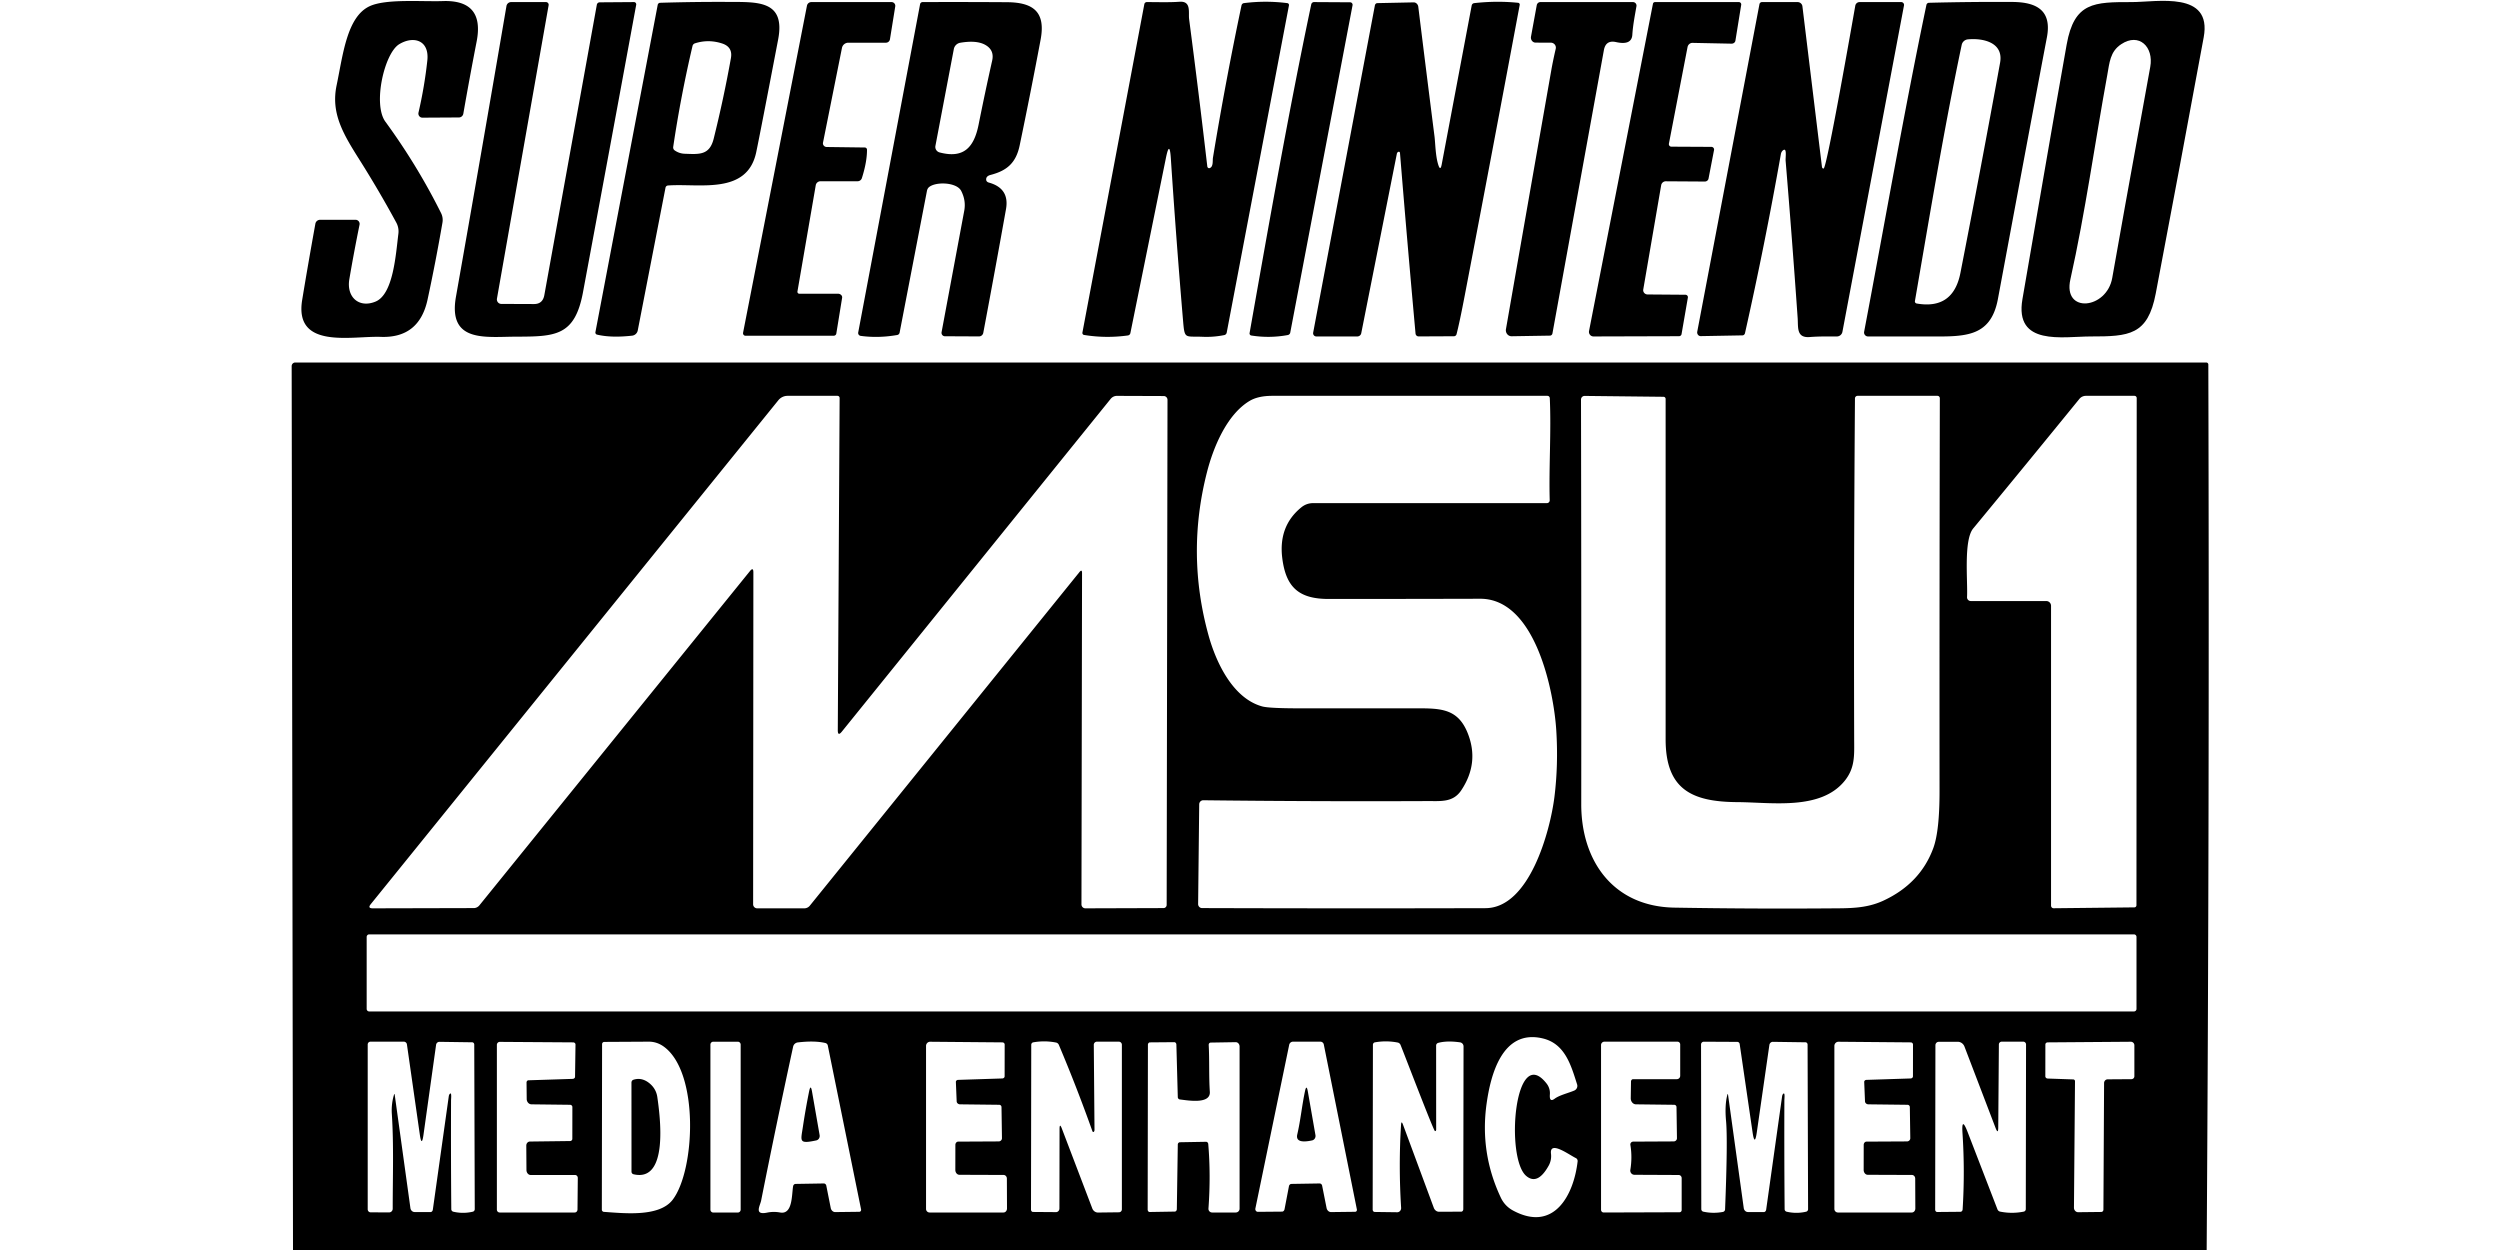 <?xml version="1.0" encoding="UTF-8" standalone="no"?>
<!DOCTYPE svg PUBLIC "-//W3C//DTD SVG 1.1//EN" "http://www.w3.org/Graphics/SVG/1.1/DTD/svg11.dtd">
<svg xmlns="http://www.w3.org/2000/svg" version="1.1" viewBox="0 0 600 300">
<path fill="#000000" d="
  M 90.11 72.39
  C 94.42 70.63 94.99 61.00 95.61 56.12
  A 4.44 4.43 34.6 0 0 95.11 53.42
  Q 90.96 45.76 86.23 38.27
  C 82.29 32.04 79.39 27.12 80.79 20.46
  C 82.30 13.25 83.23 3.96 88.78 1.46
  C 92.73 -0.33 101.32 0.43 106.24 0.26
  Q 116.34 -0.09 114.40 9.93
  Q 112.74 18.45 111.20 27.28
  A 1.10 1.07 -84.9 0 1 110.14 28.19
  L 101.39 28.24
  A 0.99 0.97 -83.5 0 1 100.44 27.02
  Q 101.90 20.69 102.56 14.51
  C 103.08 9.65 99.26 8.52 95.81 10.61
  C 92.24 12.77 89.44 25.02 92.49 29.20
  Q 100.15 39.69 105.86 51.15
  A 3.71 3.65 -53.7 0 1 106.19 53.43
  Q 104.59 62.72 102.61 71.92
  Q 100.60 81.19 91.39 80.85
  C 84.48 80.59 70.57 83.94 72.52 72.00
  Q 73.94 63.36 75.69 53.70
  A 1.16 1.15 5.0 0 1 76.83 52.75
  L 85.33 52.75
  A 0.98 0.98 -84.2 0 1 86.29 53.93
  Q 84.91 60.71 83.84 67.02
  C 83.12 71.31 86.15 74.01 90.11 72.39
  Z"
/>
<path fill="#000000" d="
  M 120.30 72.94
  L 128.16 72.97
  Q 130.25 72.98 130.64 70.83
  L 143.24 1.14
  A 0.71 0.69 -84.4 0 1 143.92 0.56
  L 152.16 0.50
  A 0.55 0.54 -85.1 0 1 152.69 1.14
  Q 146.29 35.95 139.92 70.13
  C 137.95 80.72 133.26 80.77 123.79 80.80
  C 116.53 80.82 107.47 82.30 109.43 71.22
  Q 115.57 36.49 121.55 1.45
  A 1.14 1.14 -85.2 0 1 122.67 0.50
  L 131.03 0.50
  A 0.65 0.64 5.2 0 1 131.67 1.26
  L 119.27 71.66
  A 1.09 1.06 -84.5 0 0 120.30 72.94
  Z"
/>
<path fill="#000000" d="
  M 159.72 45.05
  L 153.06 79.31
  A 1.56 1.56 -87.7 0 1 151.71 80.56
  Q 146.69 81.12 143.29 80.31
  A 0.52 0.51 -78.4 0 1 142.90 79.71
  L 157.85 1.17
  A 0.62 0.61 4.1 0 1 158.43 0.67
  Q 166.59 0.42 174.75 0.46
  C 181.79 0.50 188.57 0.02 186.75 9.50
  Q 182.45 31.97 181.50 36.50
  C 179.33 46.90 167.69 43.95 160.30 44.52
  A 0.65 0.64 -87.0 0 0 159.72 45.05
  Z
  M 173.33 10.44
  Q 170.03 9.36 166.79 10.40
  A 0.88 0.87 87.8 0 0 166.20 11.05
  Q 163.38 23.06 161.57 35.26
  A 0.89 0.82 -69.1 0 0 161.89 36.07
  Q 162.98 36.85 164.31 36.90
  C 167.82 37.03 170.29 37.30 171.29 33.27
  Q 173.72 23.49 175.42 13.95
  Q 175.90 11.29 173.33 10.44
  Z"
/>
<path fill="#000000" d="
  M 191.81 70.49
  L 201.10 70.49
  A 1.00 0.84 3.9 0 1 202.11 71.47
  L 200.71 80.08
  A 0.67 0.61 4.6 0 1 200.06 80.58
  L 178.92 80.58
  A 0.61 0.59 -84.4 0 1 178.34 79.85
  L 193.67 1.37
  A 1.08 1.08 5.5 0 1 194.73 0.50
  L 213.97 0.50
  A 0.90 0.90 4.6 0 1 214.86 1.54
  L 213.59 9.42
  A 0.98 0.98 -85.5 0 1 212.62 10.25
  L 203.60 10.25
  A 1.56 1.56 -84.4 0 0 202.07 11.51
  L 197.52 34.24
  A 0.91 0.87 5.9 0 0 198.40 35.28
  L 207.56 35.40
  A 0.54 0.53 90.0 0 1 208.08 35.93
  Q 208.09 38.86 206.85 42.75
  A 1.08 1.08 8.8 0 1 205.82 43.50
  L 196.93 43.50
  A 1.17 1.15 4.6 0 0 195.78 44.46
  L 191.39 69.94
  A 0.47 0.43 -84.9 0 0 191.81 70.49
  Z"
/>
<path fill="#000000" d="
  M 237.30 43.81
  Q 242.33 45.19 241.44 50.19
  Q 238.91 64.36 235.99 79.87
  A 1.06 1.04 -84.4 0 1 234.95 80.74
  L 226.76 80.70
  A 0.83 0.80 -84.6 0 1 225.98 79.72
  L 231.42 50.57
  Q 231.87 48.13 230.69 45.82
  C 229.60 43.69 224.47 43.55 222.91 44.96
  A 1.69 1.19 82.6 0 0 222.47 45.80
  L 215.91 79.82
  A 0.72 0.70 -89.3 0 1 215.33 80.40
  Q 210.80 81.19 206.56 80.61
  A 0.70 0.69 9.1 0 1 205.97 79.80
  L 220.82 1.01
  A 0.62 0.62 5.0 0 1 221.43 0.50
  Q 231.61 0.46 241.73 0.53
  C 248.02 0.58 250.99 2.88 249.75 9.50
  Q 247.36 22.23 244.72 34.90
  C 243.84 39.10 241.66 40.97 237.74 41.98
  Q 236.58 42.28 236.69 43.20
  A 0.84 0.66 6.9 0 0 237.30 43.81
  Z
  M 236.39 10.73
  Q 234.32 9.61 230.47 10.26
  A 1.90 1.90 0.6 0 0 228.92 11.77
  L 224.50 35.01
  A 1.37 1.36 13.0 0 0 225.49 36.58
  C 231.28 38.11 233.76 35.40 234.86 29.93
  Q 236.44 22.03 238.12 14.55
  Q 238.70 11.98 236.39 10.73
  Z"
/>
<path fill="#000000" d="
  M 290.30 40.35
  C 291.25 40.05 290.99 38.56 291.11 37.84
  Q 294.13 19.50 297.96 1.31
  A 0.71 0.68 -87.5 0 1 298.55 0.75
  Q 303.75 0.09 308.95 0.75
  A 0.46 0.46 8.8 0 1 309.35 1.29
  L 294.41 79.83
  A 0.76 0.74 -89.9 0 1 293.83 80.42
  Q 291.28 80.94 288.66 80.83
  C 284.33 80.65 284.32 81.52 283.93 76.92
  Q 282.28 57.47 281.00 37.98
  Q 280.71 33.53 279.82 37.91
  L 271.29 79.95
  A 0.71 0.71 1.7 0 1 270.69 80.51
  Q 265.42 81.24 260.18 80.39
  A 0.50 0.48 -80.9 0 1 259.78 79.81
  L 274.64 1.00
  A 0.61 0.61 5.1 0 1 275.24 0.50
  C 277.95 0.50 280.58 0.60 283.11 0.42
  C 285.97 0.23 285.18 3.00 285.39 4.60
  Q 287.70 22.25 289.75 39.93
  A 0.48 0.41 78.2 0 0 290.30 40.35
  Z"
/>
<path fill="#000000" d="
  M 299.90 79.94
  C 304.55 53.66 309.20 27.16 314.70 1.05
  A 0.70 0.68 -83.7 0 1 315.37 0.50
  L 324.03 0.55
  A 0.60 0.60 -84.0 0 1 324.61 1.27
  L 309.66 79.83
  A 0.74 0.74 -89.4 0 1 309.07 80.41
  Q 304.70 81.22 300.30 80.52
  A 0.50 0.49 -80.3 0 1 299.90 79.94
  Z"
/>
<path fill="#000000" d="
  M 345.19 39.57
  Q 345.69 41.12 346.00 39.51
  L 353.21 1.30
  A 0.71 0.69 2.2 0 1 353.82 0.75
  Q 359.17 0.15 364.34 0.67
  A 0.44 0.43 -82.7 0 1 364.73 1.18
  Q 358.14 36.45 351.56 70.81
  Q 350.31 77.36 349.57 80.21
  A 0.66 0.65 -82.5 0 1 348.94 80.70
  L 340.47 80.74
  A 0.75 0.74 87.5 0 1 339.73 80.06
  Q 337.77 58.51 336.00 36.75
  Q 335.97 36.37 335.64 36.43
  A 0.65 0.46 -85.8 0 0 335.24 36.92
  L 326.70 79.97
  A 0.97 0.96 5.4 0 1 325.75 80.75
  L 315.92 80.75
  A 0.78 0.77 -84.7 0 1 315.16 79.83
  L 329.97 1.31
  A 0.68 0.60 -84.7 0 1 330.56 0.75
  L 339.26 0.57
  A 1.21 1.10 85.8 0 1 340.39 1.64
  Q 342.36 17.62 344.29 32.81
  C 344.48 34.36 344.51 37.45 345.19 39.57
  Z"
/>
<path fill="#000000" d="
  M 372.30 16.91
  Q 372.71 14.57 373.38 11.69
  A 1.21 1.19 6.3 0 0 372.20 10.24
  L 368.53 10.23
  A 1.22 1.14 -84.1 0 1 367.44 8.79
  L 368.82 1.25
  A 0.92 0.88 -84.5 0 1 369.69 0.50
  L 391.91 0.50
  A 0.85 0.85 4.8 0 1 392.75 1.49
  C 392.36 3.75 391.90 6.06 391.76 8.34
  Q 391.60 10.94 387.85 10.10
  Q 385.38 9.55 384.93 12.05
  L 372.59 80.01
  A 0.66 0.60 -84.7 0 1 372.00 80.55
  L 362.79 80.70
  A 1.45 1.38 -85.0 0 1 361.43 78.99
  Q 366.76 48.45 372.30 16.91
  Z"
/>
<path fill="#000000" d="
  M 401.12 35.20
  L 410.73 35.25
  A 0.65 0.63 5.2 0 1 411.37 36.00
  L 410.05 42.85
  A 0.92 0.87 4.9 0 1 409.15 43.57
  L 399.79 43.51
  A 1.14 1.12 -85.2 0 0 398.68 44.46
  L 394.38 69.48
  A 1.05 1.02 4.9 0 0 395.41 70.67
  L 404.50 70.74
  A 0.60 0.58 5.3 0 1 405.09 71.42
  L 403.57 80.20
  A 0.64 0.60 4.9 0 1 402.95 80.69
  L 382.44 80.75
  A 1.11 1.09 -84.4 0 1 381.37 79.43
  L 396.71 0.90
  A 0.50 0.50 5.6 0 1 397.20 0.50
  L 417.33 0.50
  A 0.57 0.57 -85.6 0 1 417.89 1.16
  L 416.50 9.76
  A 0.93 0.86 5.0 0 1 415.57 10.48
  L 406.20 10.29
  A 1.25 1.18 -83.6 0 0 405.01 11.30
  L 400.54 34.47
  A 0.61 0.60 -84.0 0 0 401.12 35.20
  Z"
/>
<path fill="#000000" d="
  M 437.69 40.43
  C 438.51 40.00 444.60 5.16 445.27 1.36
  A 1.05 1.05 -84.7 0 1 446.30 0.50
  L 456.29 0.50
  A 0.68 0.68 5.3 0 1 456.96 1.30
  L 442.18 79.64
  A 1.36 1.36 5.4 0 1 440.84 80.75
  C 438.51 80.75 436.48 80.72 434.33 80.89
  C 431.12 81.14 431.59 78.60 431.44 76.36
  Q 430.12 57.47 428.55 38.59
  C 428.48 37.79 428.95 35.18 427.85 36.14
  A 1.62 1.16 81.8 0 0 427.41 36.99
  Q 423.60 58.57 418.80 79.95
  A 0.69 0.60 -82.8 0 1 418.20 80.49
  L 408.18 80.67
  A 0.90 0.85 -84.8 0 1 407.34 79.60
  L 422.27 1.00
  A 0.62 0.62 5.7 0 1 422.88 0.50
  L 431.42 0.50
  A 1.17 1.15 -3.3 0 1 432.58 1.52
  L 437.27 40.05
  A 0.41 0.28 76.4 0 0 437.69 40.43
  Z"
/>
<path fill="#000000" d="
  M 447.39 79.63
  C 452.33 53.61 456.89 27.25 462.34 1.18
  A 0.64 0.64 4.6 0 1 462.94 0.67
  Q 472.95 0.41 482.97 0.47
  C 488.86 0.51 492.49 2.53 491.25 9.00
  Q 489.06 20.44 479.50 71.75
  C 477.71 81.36 471.03 80.75 462.18 80.75
  Q 455.36 80.75 448.32 80.75
  A 0.95 0.95 5.3 0 1 447.39 79.63
  Z
  M 470.81 10.76
  C 466.53 31.07 463.12 51.80 459.58 72.26
  A 0.51 0.51 7.4 0 0 460.00 72.84
  Q 468.76 74.37 470.50 65.50
  Q 475.43 40.31 480.02 15.06
  C 480.92 10.09 475.78 9.11 472.28 9.45
  A 1.68 1.67 -86.7 0 0 470.81 10.76
  Z"
/>
<path fill="#000000" d="
  M 485.39 71.77
  C 488.93 51.41 492.37 31.03 496.00 10.69
  C 497.82 0.47 502.61 0.50 511.63 0.50
  C 517.76 0.50 530.95 -2.24 528.89 8.94
  Q 523.22 39.70 517.38 70.43
  C 515.47 80.48 510.97 80.75 501.76 80.75
  C 495.09 80.75 483.41 83.15 485.39 71.77
  Z
  M 505.74 18.04
  C 502.77 34.27 500.48 50.98 496.89 67.06
  C 495.03 75.35 505.63 74.23 506.94 66.69
  Q 508.56 57.32 516.06 16.06
  C 516.94 11.24 513.36 7.76 509.09 10.61
  C 506.40 12.39 506.29 15.03 505.74 18.04
  Z"
/>
<path fill="#000000" d="
  M 529.60 300.00
  L 70.32 300.00
  L 70.00 87.87
  A 0.87 0.87 0.0 0 1 70.87 87.00
  L 529.50 87.00
  A 0.50 0.50 0.0 0 1 530.00 87.50
  Q 530.30 193.75 529.60 300.00
  Z
  M 259.69 137.52
  L 259.55 217.05
  A 0.95 0.93 90.0 0 0 260.48 218.00
  L 279.25 217.94
  A 0.77 0.75 90.0 0 0 280.00 217.17
  L 280.20 95.97
  A 0.92 0.90 90.0 0 0 279.30 95.05
  L 268.07 95.01
  A 1.98 1.89 -69.4 0 0 266.55 95.74
  L 202.05 175.58
  Q 201.06 176.81 201.07 175.23
  L 201.51 95.52
  A 0.52 0.52 90.0 0 0 200.99 95.00
  L 189.02 95.00
  A 2.85 2.83 19.3 0 0 186.81 96.05
  L 88.98 217.00
  Q 88.17 218.00 89.45 218.00
  L 113.70 217.94
  A 1.77 1.72 -69.9 0 0 115.05 217.29
  L 179.98 137.07
  Q 180.81 136.05 180.81 137.37
  L 180.75 217.03
  A 0.97 0.97 0.0 0 0 181.72 218.00
  L 193.03 218.00
  A 1.70 1.70 19.2 0 0 194.36 217.36
  L 259.07 137.30
  Q 259.69 136.54 259.69 137.52
  Z
  M 371.93 120.06
  C 371.71 111.95 372.32 103.61 371.95 95.55
  A 0.58 0.57 88.4 0 0 371.38 95.00
  Q 338.20 95.00 305.36 95.00
  Q 301.96 95.00 299.92 96.21
  C 294.36 99.52 291.14 107.56 289.67 113.34
  Q 284.65 132.98 290.05 152.49
  C 291.79 158.80 295.81 167.61 302.96 169.55
  Q 304.64 170.00 312.08 170.00
  Q 325.40 170.00 338.73 170.00
  C 345.23 170.00 349.68 169.70 352.19 175.81
  Q 355.14 183.03 350.69 189.69
  C 348.71 192.64 345.79 192.24 342.57 192.26
  Q 315.69 192.38 288.80 192.06
  A 0.99 0.98 -89.4 0 0 287.81 193.04
  L 287.55 216.97
  A 0.96 0.95 -89.7 0 0 288.50 217.94
  Q 322.28 218.05 356.50 217.96
  C 367.09 217.94 372.04 199.41 373.06 191.29
  Q 374.03 183.51 373.50 175.19
  C 372.89 165.78 368.47 143.67 355.25 143.70
  Q 337.05 143.75 318.86 143.75
  C 311.83 143.75 308.64 141.04 307.75 134.00
  Q 306.77 126.28 312.31 121.77
  Q 313.56 120.75 315.18 120.75
  L 371.26 120.75
  A 0.67 0.67 89.2 0 0 371.93 120.06
  Z
  M 379.44 95.90
  Q 379.54 144.36 379.50 193.00
  C 379.49 206.69 387.23 217.57 401.82 217.83
  Q 420.54 218.15 439.27 218.01
  C 443.86 217.98 447.86 218.06 451.94 216.19
  Q 460.90 212.06 464.02 203.47
  Q 465.50 199.38 465.49 189.84
  Q 465.46 143.03 465.56 95.58
  A 0.58 0.57 90.0 0 0 464.99 95.00
  L 445.81 95.00
  A 0.63 0.62 -89.5 0 0 445.19 95.62
  Q 444.88 136.90 445.00 177.26
  C 445.01 181.22 445.27 184.26 442.69 187.44
  C 436.91 194.53 425.23 192.56 416.99 192.51
  C 406.09 192.45 399.75 189.50 399.75 177.44
  Q 399.75 136.59 399.75 95.75
  A 0.52 0.50 90.0 0 0 399.25 95.23
  L 380.30 95.02
  A 0.88 0.86 -90.0 0 0 379.44 95.90
  Z
  M 499.05 95.74
  Q 486.18 111.55 473.57 126.83
  C 471.23 129.66 472.29 139.52 472.09 143.29
  A 0.90 0.90 -88.2 0 0 472.99 144.25
  L 491.11 144.25
  A 1.14 1.14 0.0 0 1 492.25 145.39
  L 492.25 217.35
  A 0.63 0.61 -90.0 0 0 492.86 217.98
  L 512.26 217.77
  A 0.53 0.49 90.0 0 0 512.75 217.24
  L 512.81 95.54
  A 0.54 0.54 90.0 0 0 512.27 95.00
  L 500.61 95.00
  A 2.02 2.00 19.3 0 0 499.05 95.74
  Z
  M 512.76 224.86
  A 0.61 0.61 0.0 0 0 512.15 224.25
  L 88.61 224.25
  A 0.61 0.61 0.0 0 0 88.00 224.86
  L 88.00 242.14
  A 0.61 0.61 0.0 0 0 88.61 242.75
  L 512.15 242.75
  A 0.61 0.61 0.0 0 0 512.76 242.14
  L 512.76 224.86
  Z
  M 363.17 290.55
  C 372.99 295.81 377.71 286.77 378.63 278.73
  A 0.80 0.78 -74.3 0 0 378.19 277.93
  C 376.61 277.18 371.84 273.59 372.24 276.91
  A 4.73 4.66 56.4 0 1 371.69 279.74
  Q 369.02 284.55 366.28 282.21
  C 361.25 277.89 363.47 250.11 371.21 260.09
  A 3.71 3.71 28.5 0 1 371.97 262.64
  Q 371.81 264.67 373.12 263.69
  C 374.27 262.83 376.49 262.31 377.83 261.73
  A 1.21 1.20 -20.3 0 0 378.51 260.27
  C 377.03 255.60 375.60 250.50 370.26 249.22
  C 360.48 246.89 357.73 258.14 356.79 264.84
  Q 355.12 276.65 360.18 287.40
  Q 361.15 289.47 363.17 290.55
  Z
  M 94.74 262.80
  L 98.50 289.95
  A 1.09 1.01 85.8 0 0 99.51 290.89
  L 103.32 290.90
  A 0.67 0.55 -85.3 0 0 103.88 290.32
  L 107.70 263.15
  A 1.03 0.55 88.2 0 1 108.04 262.46
  C 108.43 262.19 108.25 263.72 108.25 264.12
  Q 108.20 277.16 108.31 290.20
  A 0.63 0.62 6.4 0 0 108.80 290.81
  Q 111.13 291.35 113.46 290.81
  A 0.62 0.61 83.2 0 0 113.94 290.19
  L 113.82 250.70
  A 0.55 0.50 90.0 0 0 113.32 250.15
  L 105.47 250.04
  A 0.83 0.80 -85.6 0 0 104.66 250.76
  L 101.65 272.25
  Q 101.21 275.45 100.75 272.26
  L 97.66 250.65
  A 0.76 0.75 -3.9 0 0 96.91 250.00
  L 88.92 250.00
  A 0.67 0.67 0.0 0 0 88.25 250.67
  L 88.25 290.23
  A 0.73 0.69 -90.0 0 0 88.94 290.96
  L 93.39 290.98
  A 0.88 0.86 -90.0 0 0 94.25 290.10
  C 94.25 282.48 94.52 274.81 94.04 267.33
  Q 93.89 265.03 94.54 262.79
  Q 94.67 262.33 94.74 262.80
  Z
  M 126.81 259.27
  L 137.44 258.93
  A 0.59 0.49 -1.2 0 0 138.01 258.44
  L 138.12 250.69
  A 0.56 0.51 0.5 0 0 137.56 250.17
  L 119.95 250.05
  A 0.72 0.70 -90.0 0 0 119.25 250.77
  L 119.25 290.32
  A 0.68 0.68 0.0 0 0 119.93 291.00
  L 137.93 291.00
  A 0.72 0.67 90.0 0 0 138.60 290.28
  L 138.67 282.72
  A 0.71 0.65 -89.6 0 0 138.02 282.00
  L 127.37 282.00
  A 1.20 1.02 89.7 0 1 126.35 280.81
  L 126.31 274.94
  A 0.97 0.88 89.4 0 1 127.17 273.97
  L 136.82 273.85
  A 0.55 0.53 -0.6 0 0 137.36 273.32
  L 137.37 265.69
  A 0.57 0.54 0.5 0 0 136.81 265.15
  L 127.56 265.04
  A 1.29 1.16 90.0 0 1 126.41 263.76
  L 126.37 259.81
  A 0.54 0.46 88.9 0 1 126.81 259.27
  Z
  M 159.30 251.18
  Q 157.64 249.99 155.69 250.00
  L 145.02 250.06
  A 0.54 0.52 90.0 0 0 144.50 250.60
  L 144.44 290.32
  A 0.54 0.53 2.3 0 0 144.94 290.85
  C 149.88 291.19 158.23 292.13 161.44 287.94
  C 166.86 280.85 167.85 257.33 159.30 251.18
  Z
  M 177.76 250.70
  A 0.69 0.69 0.0 0 0 177.07 250.01
  L 171.19 250.01
  A 0.69 0.69 0.0 0 0 170.50 250.70
  L 170.50 290.32
  A 0.69 0.69 0.0 0 0 171.19 291.01
  L 177.07 291.01
  A 0.69 0.69 0.0 0 0 177.76 290.32
  L 177.76 250.70
  Z
  M 198.31 284.55
  L 199.38 289.93
  A 1.21 1.06 83.2 0 0 200.46 290.90
  L 206.25 290.83
  A 0.48 0.44 83.4 0 0 206.66 290.26
  L 198.67 250.92
  A 0.78 0.77 0.6 0 0 198.08 250.32
  Q 195.47 249.71 191.48 250.18
  A 1.32 1.31 2.8 0 0 190.35 251.20
  Q 186.28 269.99 182.67 288.15
  C 182.42 289.39 180.92 291.69 184.10 291.03
  Q 185.66 290.71 187.23 291.00
  C 190.26 291.55 189.99 286.77 190.35 284.68
  A 0.66 0.60 -84.7 0 1 190.94 284.14
  L 197.69 284.03
  A 0.65 0.61 83.3 0 1 198.31 284.55
  Z
  M 230.25 281.95
  A 1.17 0.98 -89.5 0 1 229.28 280.77
  L 229.29 274.78
  A 0.79 0.68 89.6 0 1 229.96 273.99
  L 239.68 273.94
  A 0.79 0.76 -0.7 0 0 240.47 273.16
  L 240.36 265.69
  A 0.56 0.55 0.0 0 0 239.81 265.15
  L 230.41 265.04
  A 0.82 0.75 -0.7 0 1 229.60 264.32
  L 229.41 259.68
  A 0.55 0.49 -2.2 0 1 229.94 259.17
  L 240.56 258.83
  A 0.57 0.51 -1.2 0 0 241.11 258.32
  L 241.12 250.69
  A 0.55 0.52 0.0 0 0 240.57 250.17
  L 223.24 250.02
  A 1.00 0.98 -89.7 0 0 222.25 251.02
  L 222.25 290.15
  A 0.85 0.85 -89.8 0 0 223.10 291.00
  L 240.84 291.00
  A 0.96 0.84 89.7 0 0 241.68 290.03
  L 241.65 282.86
  A 0.87 0.79 -89.7 0 0 240.87 281.99
  L 230.25 281.95
  Z
  M 254.29 270.98
  Q 254.30 269.42 254.85 270.87
  L 262.15 290.03
  A 1.53 1.44 78.6 0 0 263.53 291.01
  L 268.56 290.95
  A 0.72 0.70 89.6 0 0 269.25 290.23
  L 269.25 250.74
  A 0.74 0.74 0.0 0 0 268.51 250.00
  L 263.27 250.00
  A 0.76 0.75 0.0 0 0 262.51 250.75
  L 262.68 271.17
  A 0.63 0.38 80.2 0 1 262.50 271.64
  Q 262.28 271.79 262.15 271.41
  Q 258.44 260.98 254.13 250.78
  A 0.97 0.90 82.8 0 0 253.45 250.21
  Q 250.73 249.68 247.99 250.16
  A 0.60 0.58 85.5 0 0 247.50 250.75
  L 247.44 290.30
  A 0.57 0.49 90.0 0 0 247.93 290.87
  L 253.45 290.91
  A 0.87 0.80 -89.7 0 0 254.26 290.04
  L 254.29 270.98
  Z
  M 289.98 274.56
  Q 290.61 282.07 290.03 290.05
  A 0.88 0.88 -87.9 0 0 290.91 291.00
  L 296.58 291.00
  A 0.92 0.92 0.0 0 0 297.50 290.08
  L 297.50 251.16
  A 1.04 0.93 89.5 0 0 296.55 250.12
  L 290.55 250.22
  A 0.55 0.47 87.8 0 0 290.09 250.80
  C 290.29 254.56 290.11 258.29 290.36 262.03
  C 290.56 265.08 285.09 264.10 283.17 263.87
  A 0.59 0.56 -88.4 0 1 282.67 263.31
  L 282.33 250.69
  A 0.59 0.50 88.4 0 0 281.82 250.12
  L 275.99 250.17
  A 0.58 0.50 89.5 0 0 275.50 250.75
  L 275.44 290.30
  A 0.58 0.47 89.5 0 0 275.92 290.88
  L 281.95 290.78
  A 0.60 0.50 -89.9 0 0 282.44 290.19
  L 282.67 274.69
  A 0.56 0.53 -90.0 0 1 283.19 274.14
  L 289.44 274.03
  A 0.58 0.53 86.6 0 1 289.98 274.56
  Z
  M 317.31 284.55
  L 318.38 289.93
  A 1.21 1.06 83.2 0 0 319.46 290.90
  L 325.25 290.83
  A 0.47 0.43 82.9 0 0 325.65 290.26
  L 317.71 250.67
  A 0.84 0.84 84.1 0 0 316.89 250.00
  L 310.33 250.00
  A 0.94 0.94 6.1 0 0 309.41 250.74
  L 301.29 290.04
  A 0.67 0.62 -84.3 0 0 301.89 290.84
  L 307.70 290.79
  A 0.72 0.59 -84.0 0 0 308.29 290.21
  L 309.35 284.68
  A 0.68 0.60 -83.9 0 1 309.94 284.14
  L 316.69 284.03
  A 0.65 0.61 83.3 0 1 317.31 284.55
  Z
  M 336.72 269.91
  L 344.11 289.87
  A 1.45 1.27 78.5 0 0 345.35 290.82
  L 350.70 290.80
  A 0.62 0.49 90.0 0 0 351.19 290.18
  L 351.25 251.13
  A 0.99 0.98 4.1 0 0 350.40 250.16
  Q 347.26 249.72 345.17 250.29
  A 0.67 0.66 -7.4 0 0 344.67 250.93
  L 344.68 271.14
  A 0.30 0.22 -82.7 0 1 344.38 271.45
  C 344.03 271.33 336.95 252.77 336.13 250.78
  A 0.97 0.90 82.8 0 0 335.45 250.21
  Q 332.73 249.68 329.99 250.16
  A 0.60 0.58 85.5 0 0 329.50 250.75
  L 329.44 290.30
  A 0.57 0.49 90.0 0 0 329.93 290.87
  L 335.33 290.94
  A 1.00 0.94 88.3 0 0 336.27 289.87
  Q 335.64 279.75 336.25 269.98
  Q 336.32 268.83 336.72 269.91
  Z
  M 392.25 281.95
  A 1.01 1.00 -84.8 0 1 391.28 280.77
  Q 391.78 277.75 391.29 274.78
  A 0.69 0.68 -5.0 0 1 391.96 273.99
  L 401.68 273.94
  A 0.79 0.76 -0.7 0 0 402.47 273.16
  L 402.36 265.69
  A 0.56 0.55 0.0 0 0 401.81 265.15
  L 392.62 265.04
  A 1.45 1.26 -89.4 0 1 391.38 263.58
  L 391.44 259.56
  A 0.57 0.52 -89.4 0 1 391.96 259.00
  L 402.44 259.00
  A 0.81 0.81 0.0 0 0 403.25 258.19
  L 403.25 250.66
  A 0.66 0.66 -0.1 0 0 402.59 250.00
  L 385.06 250.00
  A 0.81 0.81 0.0 0 0 384.25 250.81
  L 384.25 290.35
  A 0.65 0.64 90.0 0 0 384.89 291.00
  L 403.10 290.94
  A 0.53 0.50 90.0 0 0 403.60 290.41
  L 403.60 282.75
  A 0.75 0.72 -90.0 0 0 402.88 282.00
  L 392.25 281.95
  Z
  M 421.63 271.77
  Q 421.13 275.22 420.62 271.77
  L 417.52 250.55
  A 0.59 0.58 -3.9 0 0 416.94 250.05
  L 408.92 250.01
  A 0.67 0.66 -89.6 0 0 408.25 250.68
  L 408.31 290.18
  A 0.64 0.61 -84.5 0 0 408.80 290.80
  Q 411.15 291.31 413.51 290.86
  A 0.65 0.64 85.5 0 0 414.02 290.25
  Q 414.68 273.62 414.25 269.00
  Q 413.91 265.31 414.55 262.80
  Q 414.67 262.33 414.74 262.80
  L 418.50 289.95
  A 1.09 1.01 85.8 0 0 419.51 290.89
  L 423.32 290.90
  A 0.67 0.55 -85.3 0 0 423.88 290.32
  L 427.70 263.15
  A 1.03 0.55 88.2 0 1 428.04 262.46
  C 428.43 262.19 428.25 263.72 428.25 264.12
  Q 428.20 277.16 428.31 290.20
  A 0.63 0.62 6.4 0 0 428.80 290.81
  Q 431.13 291.35 433.46 290.81
  A 0.62 0.61 83.2 0 0 433.94 290.19
  L 433.82 250.70
  A 0.55 0.50 90.0 0 0 433.32 250.15
  L 425.49 250.04
  A 0.87 0.83 -85.3 0 0 424.65 250.79
  L 421.63 271.77
  Z
  M 448.25 281.95
  A 1.17 0.98 -89.5 0 1 447.28 280.77
  L 447.29 274.78
  A 0.79 0.68 89.6 0 1 447.96 273.99
  L 457.68 273.94
  A 0.79 0.76 -0.7 0 0 458.47 273.16
  L 458.36 265.69
  A 0.56 0.55 0.0 0 0 457.81 265.15
  L 448.41 265.04
  A 0.82 0.75 -0.7 0 1 447.60 264.32
  L 447.41 259.68
  A 0.55 0.49 -2.2 0 1 447.94 259.17
  L 458.56 258.83
  A 0.57 0.51 -1.2 0 0 459.11 258.32
  L 459.12 250.69
  A 0.55 0.52 0.0 0 0 458.57 250.17
  L 441.24 250.02
  A 1.00 0.98 -89.7 0 0 440.25 251.02
  L 440.25 290.15
  A 0.85 0.85 0.0 0 0 441.10 291.00
  L 458.84 291.00
  A 0.96 0.84 89.7 0 0 459.68 290.03
  L 459.65 282.86
  A 0.87 0.79 -89.7 0 0 458.87 281.99
  L 448.25 281.95
  Z
  M 478.93 270.69
  L 471.47 251.17
  A 1.78 1.68 78.7 0 0 469.86 250.03
  L 465.28 250.04
  A 0.82 0.78 90.0 0 0 464.50 250.86
  L 464.44 290.32
  A 0.56 0.49 89.5 0 0 464.94 290.88
  L 470.51 290.83
  A 0.60 0.52 -88.3 0 0 471.03 290.26
  Q 471.60 281.13 471.00 271.98
  Q 470.72 267.77 472.24 271.72
  L 479.38 290.22
  A 0.91 0.86 84.2 0 0 480.04 290.79
  Q 482.87 291.36 485.70 290.79
  A 0.62 0.61 84.3 0 0 486.19 290.18
  L 486.25 250.67
  A 0.67 0.67 0.0 0 0 485.58 250.00
  L 480.42 250.00
  A 0.69 0.67 0.4 0 0 479.73 250.66
  L 479.58 270.56
  Q 479.57 272.36 478.93 270.69
  Z
  M 497.58 259.06
  A 0.44 0.43 1.4 0 1 498.00 259.49
  L 497.75 289.84
  A 1.08 1.01 -90.0 0 0 498.77 290.93
  L 504.31 290.87
  A 0.56 0.51 90.0 0 0 504.82 290.31
  L 504.98 259.93
  A 0.90 0.86 -90.0 0 1 505.83 259.04
  L 511.54 259.00
  A 0.71 0.69 0.0 0 0 512.25 258.31
  L 512.25 250.88
  A 0.86 0.84 89.7 0 0 511.40 250.02
  L 491.44 250.17
  A 0.55 0.51 0.0 0 0 490.89 250.68
  L 490.88 258.31
  A 0.58 0.54 1.1 0 0 491.44 258.85
  L 497.58 259.06
  Z"
/>
<path fill="#000000" d="
  M 156.07 260.16
  Q 157.49 261.43 157.76 263.31
  C 158.40 267.77 160.57 283.85 152.04 281.82
  A 0.64 0.63 -83.1 0 1 151.56 281.20
  L 151.55 259.82
  A 0.73 0.67 81.8 0 1 152.02 259.14
  Q 154.15 258.46 156.07 260.16
  Z"
/>
<path fill="#000000" d="
  M 194.19 261.92
  Q 194.56 260.11 194.88 261.94
  L 196.71 272.43
  A 1.12 1.05 79.3 0 1 195.90 273.70
  C 191.64 274.61 192.18 273.88 192.69 270.46
  Q 193.33 266.18 194.19 261.92
  Z"
/>
<path fill="#000000" d="
  M 313.19 261.92
  Q 313.56 260.15 313.88 261.95
  L 315.71 272.43
  A 1.12 1.05 79.3 0 1 314.90 273.70
  Q 310.80 274.58 311.35 272.24
  C 312.13 268.88 312.47 265.33 313.19 261.92
  Z"
/>
</svg>
